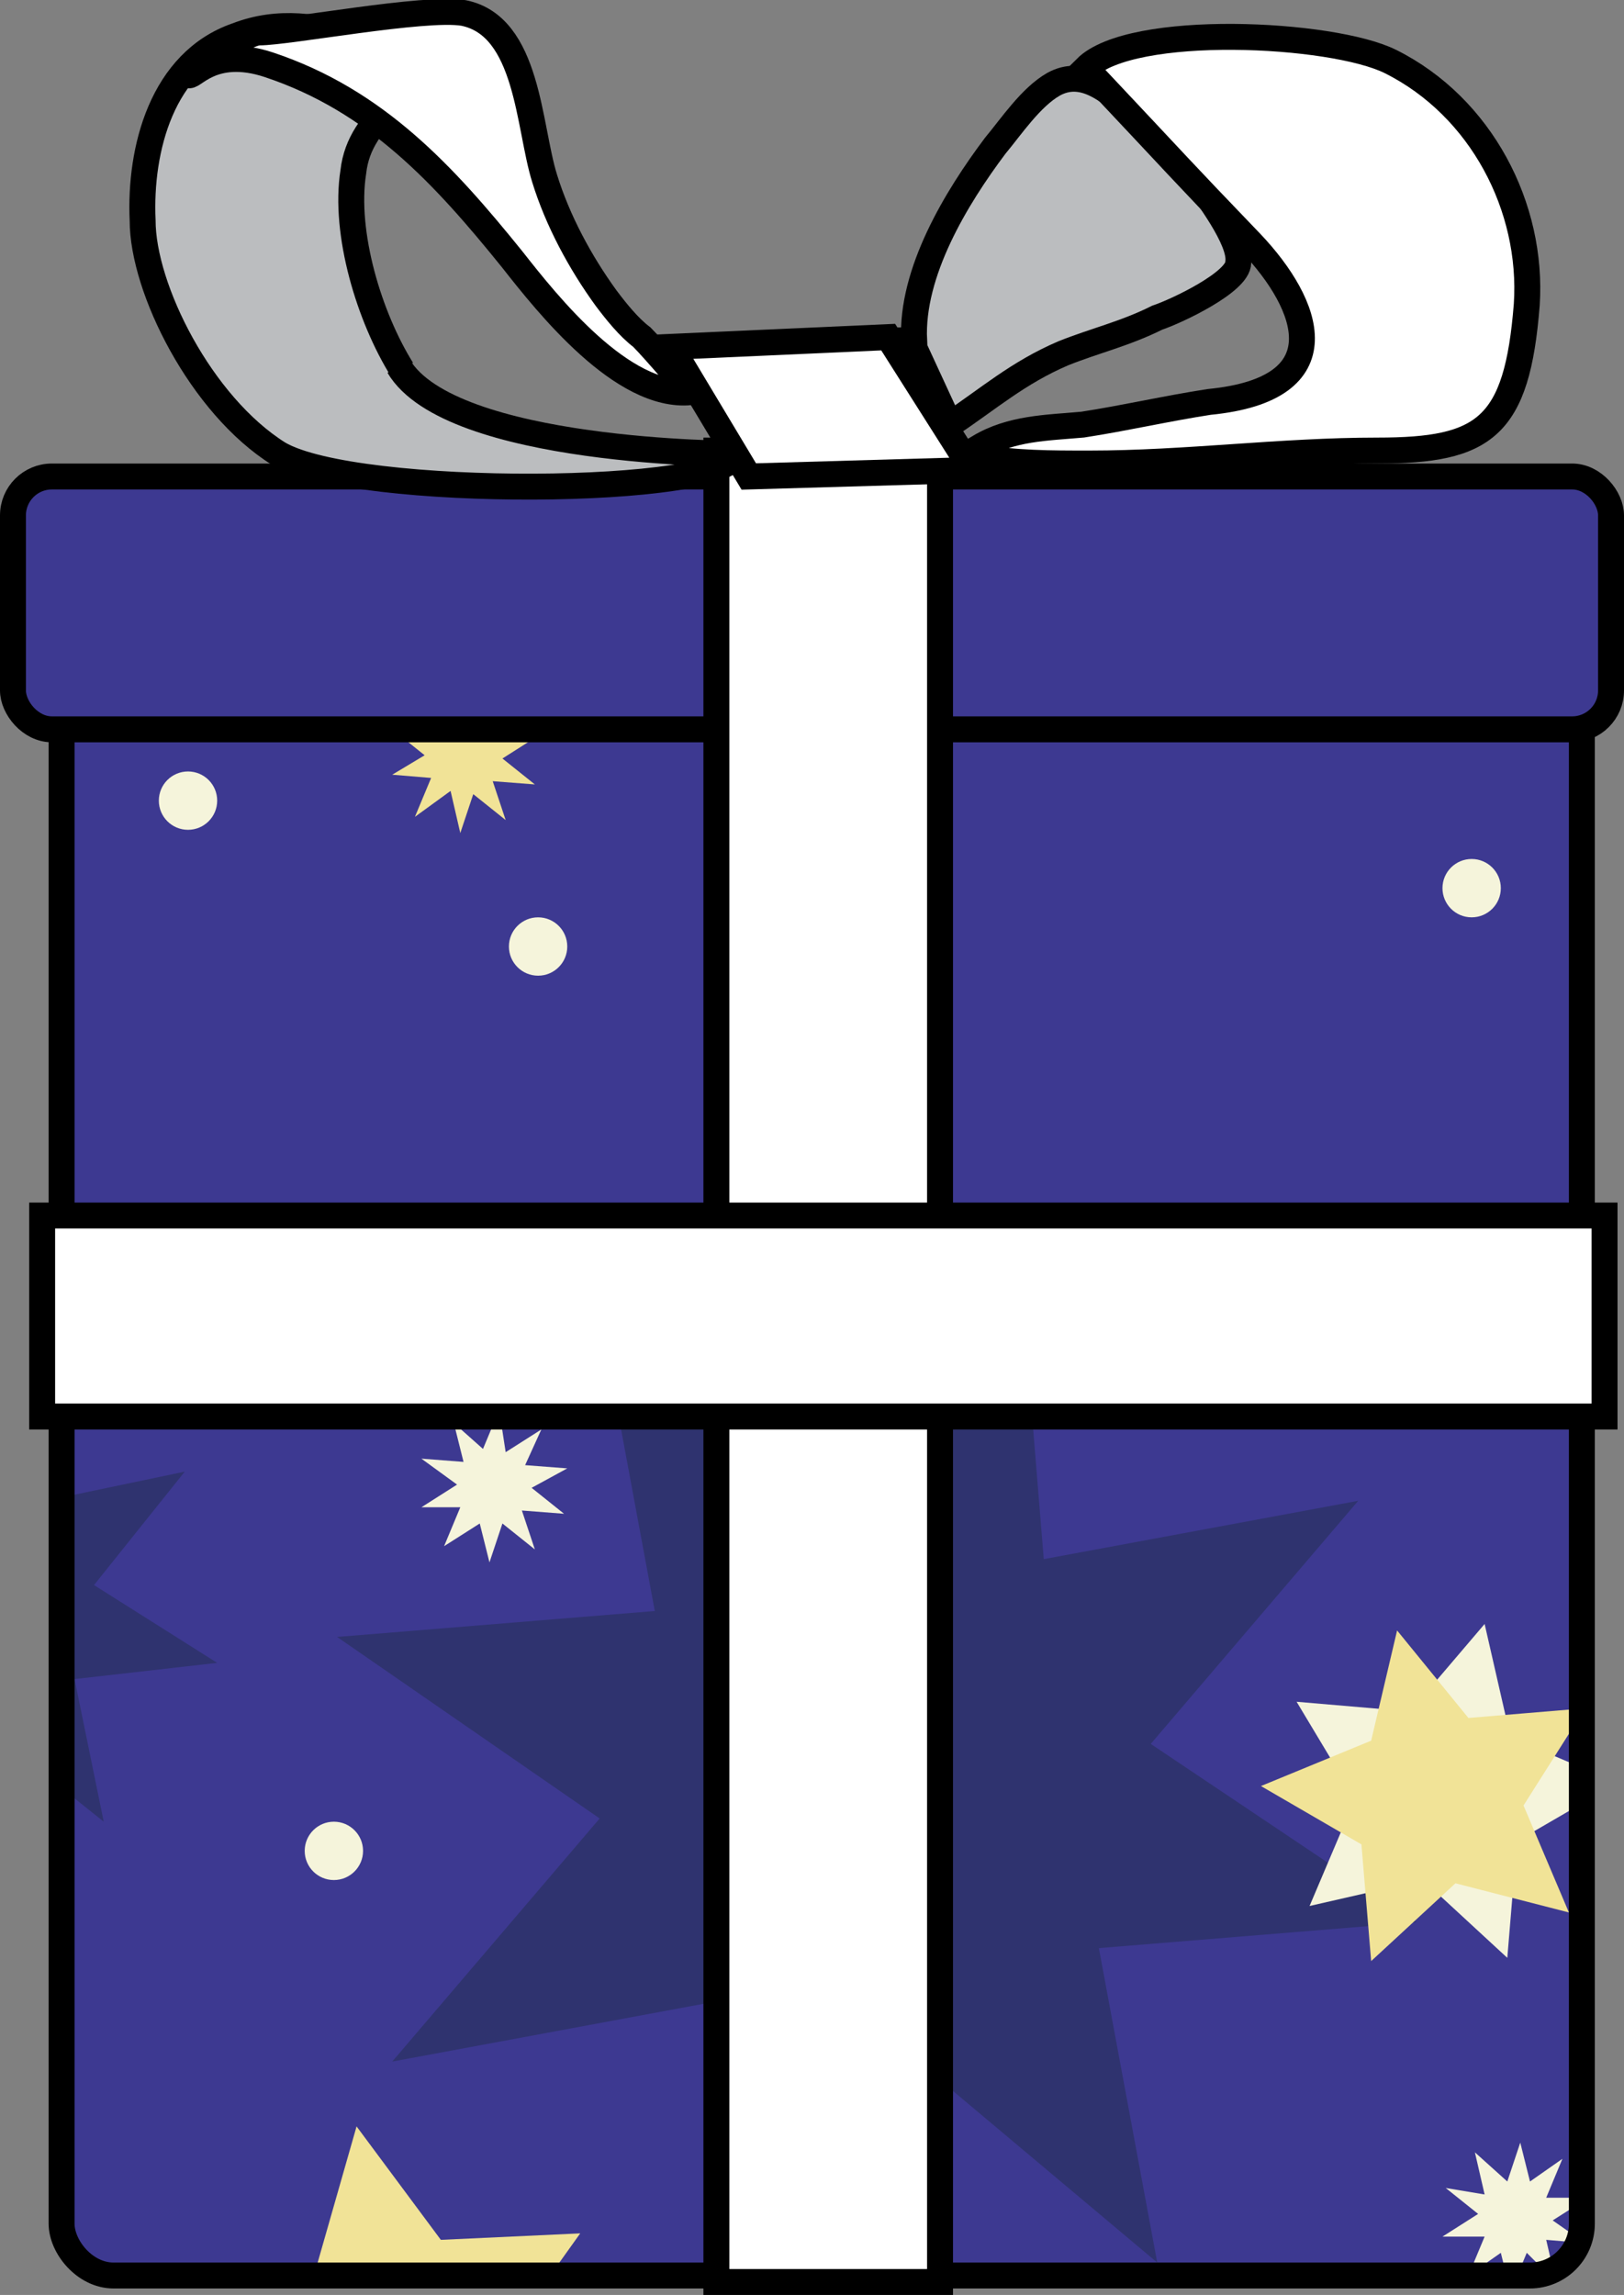 <?xml version="1.0" encoding="UTF-8"?><svg id="a" xmlns="http://www.w3.org/2000/svg" width="50.1" height="70.8" xmlns:xlink="http://www.w3.org/1999/xlink" viewBox="0 0 50.1 70.8"><rect x="0" y="0" width="50.1" height="70.8" fill="#808080" stroke="none"/><defs><style>.c,.d{fill:none;}.c,.e,.f,.g,.h{stroke-width:0px;}.i{fill:#fff;}.i,.j,.k,.d{stroke:#000;stroke-width:.8px;}.j{fill:#bbbdbf;}.k,.f{fill:#3d3991;}.l{clip-path:url(#b);}.e{fill:#2f336f;}.g{fill:#f1e397;}.h{fill:#f5f4db;}</style><clipPath id="b"><rect class="c" x="1.9" y="15.3" width="46.9" height="54.9" rx="1.6" ry="1.6"/></clipPath></defs><g class="l"><rect class="f" x="-9.6" y="15.7" width="64.9" height="57.7"/><polygon class="e" points="35.7 69.8 28.2 63.5 22.6 71.6 21.8 61.8 12.1 63.6 18.5 56.1 10.4 50.5 20.2 49.7 18.4 40 25.9 46.4 31.4 38.3 32.2 48.1 41.9 46.3 35.5 53.8 43.7 59.3 33.9 60.1 35.7 69.8"/><polygon class="e" points="3.2 56.2 -.3 53.4 -2.7 57.1 -3.2 52.7 -7.5 53.7 -4.8 50.2 -8.5 47.8 -4.1 47.3 -5 42.9 -1.6 45.7 .8 41.9 1.4 46.3 5.7 45.4 2.9 48.9 6.7 51.3 2.3 51.8 3.2 56.2"/><polygon class="h" points="48.9 69.2 47.7 69.1 48 70.4 47.1 69.5 46.6 70.7 46.3 69.5 45.3 70.2 45.8 69 44.5 69 45.6 68.3 44.6 67.5 45.8 67.7 45.5 66.4 46.5 67.3 46.9 66.1 47.2 67.3 48.2 66.6 47.7 67.8 49 67.8 47.9 68.5 48.9 69.2"/><polygon class="g" points="16.5 24.2 15.2 24.1 15.6 25.3 14.6 24.5 14.2 25.7 13.9 24.4 12.8 25.2 13.3 24 12.1 23.9 13.1 23.3 12.1 22.5 13.4 22.6 13.1 21.4 14 22.2 14.4 21 14.7 22.3 15.8 21.5 15.3 22.7 16.6 22.7 15.5 23.4 16.5 24.2"/><polygon class="h" points="17.4 46.7 16.1 46.6 16.5 47.8 15.5 47 15.1 48.2 14.8 47 13.7 47.7 14.2 46.5 13 46.5 14.1 45.8 13 45 14.3 45.1 14 43.9 14.9 44.7 15.4 43.5 15.6 44.8 16.7 44.1 16.2 45.2 17.5 45.3 16.4 45.9 17.4 46.7"/><polygon class="h" points="46.5 60.4 43.9 58 40.4 58.8 41.8 55.5 40 52.5 43.5 52.8 45.8 50.1 46.6 53.6 49.9 55 46.8 56.8 46.5 60.4"/><polygon class="g" points="48.4 59 44.9 58.1 42.3 60.5 42 56.9 38.9 55.1 42.3 53.7 43.1 50.3 45.3 53 48.9 52.7 47 55.7 48.4 59"/><circle class="h" cx="45.4" cy="27.4" r=".9"/><circle class="h" cx="16.6" cy="29.2" r=".9"/><circle class="h" cx="10.3" cy="57.1" r=".9"/><circle class="h" cx="5.8" cy="24.7" r=".9"/><polygon class="g" points="16.9 76.5 12.8 75.2 9.4 77.9 9.3 73.6 5.7 71.1 9.8 69.8 11 65.6 13.6 69.1 17.9 68.9 15.4 72.4 16.9 76.5"/></g><rect class="d" x="1.9" y="15.3" width="46.9" height="54.9" rx="1.6" ry="1.6"/><rect class="k" x=".4" y="14.7" width="49.3" height="7.8" rx="1.2" ry="1.2"/><rect class="i" x="22.1" y="13.9" width="6.9" height="56.5"/><rect class="i" x="1.3" y="37.5" width="48.2" height="6.2"/><path class="j" d="m12.4,11.4c-1-1.6-1.8-4.2-1.5-6.1.1-.9.6-1.5,1.2-2.1.8-.6,1.5-.4,2.3-.7-1.1-.2-2.1-1-3.2-1.3-1.4-.4-2.6-.6-3.9-.1-2.3.8-3,3.5-2.9,5.7,0,2.1,1.8,5.7,4.2,7.2,2.4,1.4,13.9,1.3,14.1,0,0,0-8.8,0-10.4-2.7Z"/><path class="i" d="m21.3,12.1c-2.1.2-4.4-2.7-5.5-4.1-2.1-2.6-4.2-4.9-7.5-6-1.8-.6-2.4.5-2.5.3,0-.2,1.8-1.3,2.2-1.3.9,0,5.1-.8,6.3-.6,2,.4,2,3.5,2.5,5.1.4,1.3,1.1,2.6,1.9,3.7.3.4.7.9,1.1,1.2.4.4,1.5,1.7,1.5,1.7Z"/><polygon class="i" points="23.1 14.7 30 14.5 27.4 10.4 20.7 10.7 23.1 14.7"/><path class="j" d="m28.2,10.5c-.1-2.1,1.3-4.4,2.5-6,.5-.6,1.1-1.5,1.8-1.9.9-.5,1.7.2,2.4.8.7.6,1.4,1.2,1.9,2,.4.6,1.5,2,1.4,2.7,0,.6-1.9,1.5-2.5,1.7-1,.5-1.9.7-2.9,1.1-1.4.6-2.3,1.4-3.5,2.2l-1.2-2.6Z"/><path class="i" d="m33.5,2.1c1.4-1.4,7.6-1.1,9.4-.2,2.8,1.4,4.4,4.5,4.2,7.5-.3,3.8-1.3,4.5-4.6,4.5-3,0-5.9.4-8.9.4-1.2,0-2.3,0-3.4-.2,0-.1,0-.2,0-.3,1-.6,2.1-.6,3.2-.7,1.3-.2,2.6-.5,3.9-.7,4.1-.4,3.1-3,1.3-4.9-2.4-2.5-1.9-2-5.1-5.4Z"/></svg>